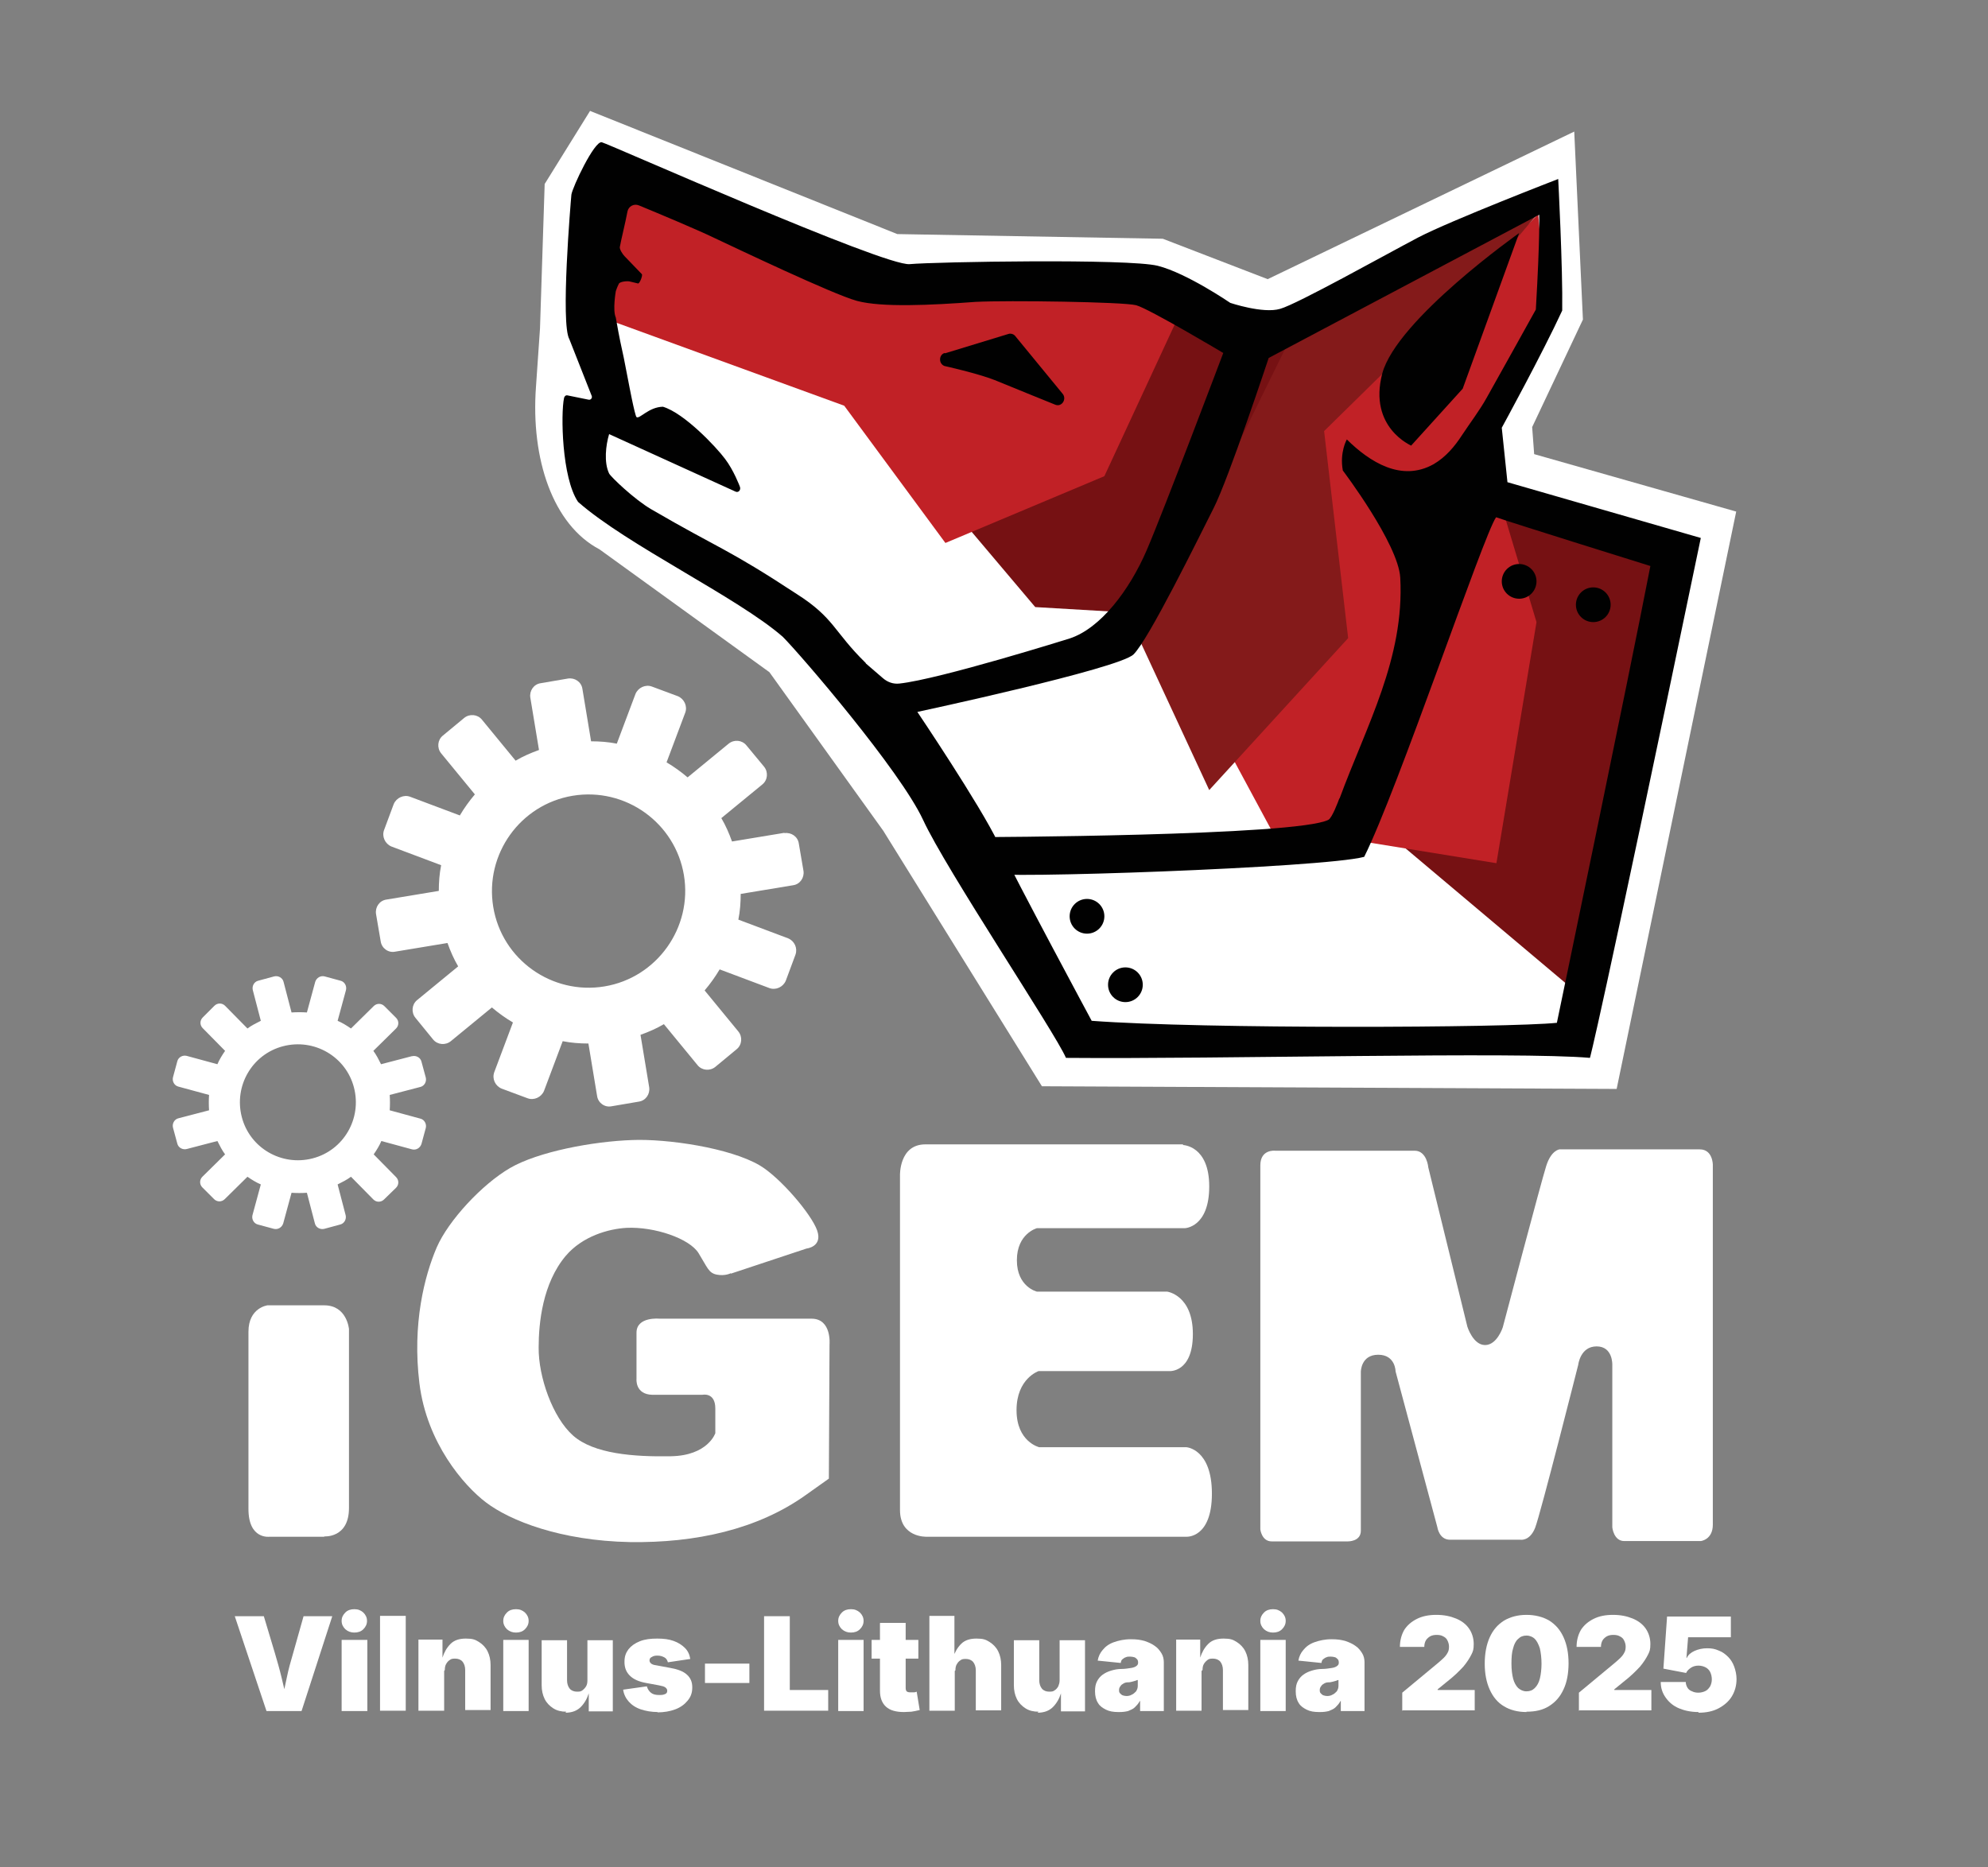 <?xml version="1.0" encoding="UTF-8"?>
<svg id="Layer_1" xmlns="http://www.w3.org/2000/svg" version="1.1" viewBox="0 0 595.3 559.1">
  <rect x="0" y="0" width="595.3" height="559.1" fill="#808080" stroke="none"/>
  <!-- Generator: Adobe Illustrator 29.3.1, SVG Export Plug-In . SVG Version: 2.1.0 Build 151)  -->
  <defs>
    <style>
      .st0 {
        fill: #010101;
      }

      .st1 {
        fill: #fff;
      }

      .st2 {
        fill: #c12126;
      }

      .st3 {
        fill: #841a1a;
      }

      .st4 {
        fill: #761113;
      }
    </style>
  </defs>
  <g>
    <path class="st1" d="M176.9,33.3l91.8,36.8,79.5,1.4,31.4,12.1,91.8-44.2,2.6,56.3-15.2,32.2.6,8.1,60.5,17.2-35.8,172.9-172.1-.8-47.5-76.5-34.1-47.5-50.9-36.8c-13.9-7.3-20.6-27-19-48.7l1.2-17.4,1.4-43.3,13.6-21.9h0Z"/>
    <path class="st1" d="M181.4,45.9l93.4,36.6,72-.7,32.2,15.2,85.4-39.2,1.4,35.8-19,35.6,3.1,16.8,56.8,17.2-32.3,151.6-153.9,1.1-41.8-70.2-20.5-29.7c-9.2-14.6-21.7-26.9-36.4-35.8l-26.1-15.7c-13.1-6.9-25.8-23.2-14.2-46.3l-9.6-18,1.8-40.8,7.8-13.3h0Z"/>
    <g>
      <polygon class="st4" points="407.4 242.7 477.1 301.4 500.4 167.1 443.1 149.9 407.4 242.7"/>
      <polygon class="st2" points="403.7 251.3 448.1 258.5 460.1 186.3 448.5 147.7 403.7 251.3"/>
      <polyline class="st2" points="460.6 64.1 448.1 77.1 403 112.6 351.7 194.7 384.5 255.6 404 255.6 444.5 125.1 463 91"/>
      <polyline class="st3" points="374.3 100 338.8 186.4 362.1 236.6 403.7 191.1 396.5 129.1 413.9 112 444.2 83.2 464.2 59.6"/>
      <polyline class="st4" points="347.6 86.4 275.1 140.5 310 181.8 345.7 183.9 386.3 101.5"/>
      <polyline class="st2" points="188.6 53.8 173.2 92.5 252.8 121.5 283.1 162.6 330.7 142.6 355.6 88.9 266 82.1"/>
    </g>
    <path class="st0" d="M451.4,144.4l-1.7-16.3s12.2-22.3,18.1-35.1c.2-12.7-1.2-39.4-1.2-39.4,0,0-32.1,12.4-41.9,17.5-9.7,5.1-36.3,20-41.4,21.4-5.1,1.5-14.9-1.8-14.9-1.8,0,0-13-8.9-21.7-11.1-8.8-2.2-66.7-1.2-74.3-.5-7.6.7-90.1-36-92.2-36.5-2.2-.5-8.8,13.5-9.1,15.7-.2,2.2-3.3,38.7-.6,43.3l6.7,17c.2.6-.3,1.2-.9,1.1l-6.4-1.3c-.5-.1-.9.3-1,.8-1,4.6-.7,23.9,4.2,31.1,14.6,12.9,47.8,28.6,61.3,40.4,5.4,5.4,35.1,40,42,54.8,6.8,14.8,39.6,63.8,42.8,71.3,47,.4,135.7-1.9,156.9,0,0,0,2.4-7.6,33.2-155.7M259.2,198.5c-9.6-9.4-9.3-13.4-20.6-20.6-21-13.8-23-13.4-43.6-25.4-5-2.9-12.1-9.7-12.6-10.7-1.6-3.3-1-8.5,0-11.8l37.8,17.2c1,.5,1.8-.6,1.3-1.6,0,0-1.8-4.8-4.4-8.2-2.6-3.5-12.2-13.7-18.6-15.6-4.3.1-7,3.8-7.9,3.1-.5-.4-2.4-10.5-2.4-10.5l-1.4-7.2c-.8-3.8-1.2-5.2-2.4-12.1-1-2.2,0-7.9,0-7.9.1-.3.4-1.2.9-2.2.3-.7,2.6-.9,3.3-.7l2.5.6c.5-.1,1.4-2.4,1.1-2.8l-5.2-5.4c-.5-.5-1.5-2-1.4-2.7.4-2.3,1.6-7,2.3-10.7.3-1.5,1.9-2.4,3.4-1.8,5.6,2.3,18,7.5,22.7,9.8,6.2,2.9,35.3,16.8,42.6,18.8,7.4,2,22.1,1.3,35.5.3,9.8-.5,44.3,0,48.1,1,3.8,1,26.1,14.3,26.1,14.3,0,0-17.7,46.9-22.9,59-5.2,12.1-13.9,23.5-23.1,26.5,0,0-38.9,12.2-51,13.5-1.8.2-3.5-.4-4.9-1.6l-5.1-4.4h0ZM401.1,239c-.4,1.1-2.2,5.9-3.3,6.5-9.4,4.9-105.2,5.2-105.2,5.2,0,0,1.7,8.9,3.3,10.8,1.7,1.8,100.3-1.6,112.6-4.9,9.9-19.7,35.8-96.6,39.5-101.7,4.8,1.7,46.2,14.6,46.2,14.6-6.6,34.1-28,136.8-28,136.8-14.6,1.5-105.8,1.9-139.3-.6,0,0-22.6-42-28-53.3-5.4-11.3-24.2-39.2-24.2-39.2,0,0,60.2-12.9,64.7-17.2,4.5-4.3,19.5-34.9,24-43.8,4.5-8.8,16.5-45,16.5-45l81-42.9s.3,6.1-1,28.4c0,0-14.5,26.1-14.6,26.2-2.2,4-5,7.6-7.5,11.4-2.2,3.4-4.9,6.6-8.5,8.7-9.6,5.4-19.1-.6-26-7.4,0,0-2.2,3.8-1.2,9.3,0,0,16.6,21.9,17.2,32.1,1.3,24.1-10.1,44.2-18.2,66.2h0Z"/>
    <path class="st0" d="M422.7,133.5s-13-5.4-8.8-21.6c4.3-16.2,41-42.1,41-42.1l-16.9,46.6-15.4,17Z"/>
    <path class="st0" d="M283,105.8l19-5.8c.7-.2,1.4,0,1.9.5l14.2,17.3c1.5,1.6-.1,4.2-2.1,3.4,0,0-13.1-5.3-18.2-7.4-5.1-2-15-4.2-15-4.2-1.8-.7-1.7-3.4.1-3.9h0Z"/>
    <circle class="st0" cx="454.9" cy="174.1" r="5.2"/>
    <circle class="st0" cx="477.1" cy="181.1" r="5.2"/>
    <circle class="st0" cx="325.5" cy="274.4" r="5.2"/>
    <circle class="st0" cx="337" cy="294.9" r="5.2"/>
  </g>
  <path class="st1" d="M218.9,381.4l22.6-7.5s4.9-.5,3.2-5.4c-1.7-4.9-11.1-15.9-17.2-19.5-9-5.3-27.8-8-38.1-7.6-11.9.4-28.3,3.5-36.7,8.4-8.4,4.9-18.4,15.7-21.9,23.7-3.7,8.6-7.4,23-5.2,40.8,2.2,17.8,13.3,30.6,19.9,35.6,7.2,5.5,22.4,11.5,43.1,11.9,19.7.3,38.3-3.8,52.7-14.1l6.9-4.9.2-40.2s.7-7.7-5.4-7.7h-45.5s-6.9-.7-6.9,4.2c0,3.2,0,13.8,0,13.8,0,0-.5,4.7,4.8,4.8,4.1,0,14.9,0,14.9,0,0,0,3.9-.9,3.9,4.1v7.4s-2.2,6.7-13.3,6.9c-11.1.2-23.1-.7-29.3-6.2-6.1-5.4-10.4-17.6-10.3-26.4,0-7.4,1.2-19.2,8.1-27.4,5-5.9,12.8-8.1,18.2-8.4,8.4-.4,18.9,3.2,21.6,7.6,2.7,4.4,3,5.9,5.4,6.4,2.5.5,4.2-.4,4.2-.4h0Z"/>
  <path class="st1" d="M97.1,460.2h-16.4s-6.3.9-6.3-8.3v-53.1c0-7.2,5.7-7.9,5.7-7.9h17c6.8,0,7.4,7.1,7.4,7.1v53.6c0,9.1-7.4,8.5-7.4,8.5h0Z"/>
  <path class="st1" d="M354.2,342.9s7.9.1,7.9,12.4-7.3,12.5-7.3,12.5h-44.3s-6,1.6-6,9.6,6,9.4,6,9.4h39s7.7,1,7.7,12.7-7.1,11.1-7.1,11.1h-39.1s-6.6,2.2-6.6,11.7,6.8,11.1,6.8,11.1h44.1s7.6.5,7.6,13.9-7.6,12.9-7.6,12.9h-77.9s-7.9.3-7.9-8v-100.2s-.3-9.3,7.6-9.3,77.2,0,77.2,0h0Z"/>
  <path class="st1" d="M423.7,344.6h-41.9s-4.4-.5-4.4,4.4v109s.4,3.6,3.4,3.6h22.8s3.9.1,3.9-3.2v-47.6s0-5.1,5.2-5.1,5.2,5,5.2,5l12.5,46.6s.5,3.8,3.8,3.8h21.1s2.8.5,4.4-3.6c1.6-4.1,12.9-48.8,12.9-48.8,0,0,.6-5.5,5.5-5.5s4.7,5.5,4.7,5.5v48.7s.4,4.1,3.6,4.1h22.9s3.6-.4,3.6-4.9v-107.8s0-4.6-3.9-4.6h-42s-2.5.2-4,5c-1.5,4.7-13,48.3-13,48.3,0,0-1.7,5.3-5.3,5.3s-5.3-5.5-5.3-5.5l-11.7-47.7s-.4-5-4.1-5h0Z"/>
  <path class="st1" d="M234.9,249.4l-15.7,2.6c-.9-2.5-1.9-4.8-3.2-7l12.3-10.1c1.6-1.3,1.8-3.7.5-5.3l-5.3-6.4c-1.3-1.6-3.7-1.8-5.3-.5l-12.3,10.1c-2-1.7-4.1-3.2-6.3-4.5l5.6-14.9c.7-1.9-.3-4.1-2.2-4.9l-7.8-2.9c-1.9-.7-4.1.3-4.9,2.2l-5.6,14.9c-2.5-.5-5.1-.7-7.7-.7l-2.6-15.7c-.3-2.1-2.3-3.4-4.3-3.1l-8.2,1.4c-2.1.3-3.4,2.3-3.1,4.3l2.6,15.7c-2.5.9-4.8,1.9-7,3.2l-10.1-12.3c-1.3-1.6-3.7-1.8-5.3-.5l-6.4,5.3c-1.6,1.3-1.8,3.7-.5,5.3l10.1,12.3c-1.7,2-3.2,4.1-4.5,6.3l-14.9-5.6c-1.9-.7-4.1.3-4.9,2.2l-2.9,7.8c-.7,1.9.3,4.1,2.2,4.9l14.9,5.6c-.5,2.5-.7,5.1-.7,7.7l-15.7,2.6c-2.1.3-3.4,2.3-3.1,4.3l1.4,8.2c.3,2.1,2.3,3.5,4.3,3.1l15.7-2.6c.9,2.5,1.9,4.8,3.2,7l-12.3,10.1c-1.6,1.3-1.8,3.7-.5,5.3l5.3,6.5c1.3,1.6,3.7,1.8,5.3.5l12.3-10.1c2,1.7,4.1,3.2,6.3,4.5l-5.6,14.9c-.7,2,.3,4.1,2.2,4.9l7.8,2.9c1.9.7,4.1-.3,4.9-2.2l5.6-14.9c2.5.5,5.1.7,7.7.7l2.6,15.7c.3,2.1,2.3,3.5,4.3,3.1l8.2-1.4c2.1-.3,3.4-2.3,3.1-4.3l-2.6-15.7c2.5-.9,4.8-1.9,7-3.2l10.1,12.3c1.3,1.6,3.7,1.8,5.3.5l6.4-5.3c1.6-1.3,1.8-3.7.5-5.3l-10.1-12.3c1.7-2,3.2-4.1,4.5-6.3l14.9,5.6c1.9.7,4.1-.3,4.9-2.2l2.9-7.8c.7-2-.3-4.1-2.2-4.9l-14.9-5.6c.5-2.5.7-5.1.7-7.7l15.7-2.6c2.1-.3,3.4-2.3,3.1-4.3l-1.4-8.2c-.3-2.1-2.3-3.4-4.3-3.1h0ZM171.5,238.3c15.8-2.6,30.7,8.1,33.3,23.8s-8.1,30.7-23.8,33.3-30.7-8-33.3-23.8,8.1-30.7,23.8-33.3h0Z"/>
  <path class="st1" d="M123.3,316.3l-9.2,2.4c-.7-1.4-1.4-2.8-2.3-4l6.8-6.7c.9-.9.9-2.3,0-3.2l-3.5-3.5c-.9-.9-2.3-.9-3.2,0l-6.8,6.7c-1.3-.9-2.6-1.7-4-2.3l2.5-9.2c.3-1.2-.4-2.5-1.6-2.8l-4.8-1.3c-1.2-.3-2.4.4-2.8,1.6l-2.5,9.2c-1.5-.1-3.1-.1-4.6,0l-2.4-9.2c-.3-1.2-1.6-1.9-2.8-1.6l-4.8,1.3c-1.2.3-1.9,1.6-1.6,2.8l2.4,9.2c-1.4.7-2.8,1.4-4,2.3l-6.7-6.8c-.9-.9-2.3-.9-3.2,0l-3.5,3.5c-.9.9-.9,2.3,0,3.2l6.7,6.8c-.9,1.3-1.7,2.6-2.3,4l-9.2-2.5c-1.2-.3-2.5.4-2.8,1.6l-1.3,4.8c-.3,1.2.4,2.5,1.6,2.8l9.2,2.5c-.1,1.5-.1,3.1,0,4.6l-9.2,2.4c-1.2.3-1.9,1.6-1.6,2.8l1.3,4.8c.3,1.2,1.6,1.9,2.8,1.6l9.2-2.4c.7,1.4,1.4,2.8,2.3,4l-6.8,6.7c-.9.9-.9,2.3,0,3.2l3.5,3.5c.9.9,2.3.9,3.2,0l6.8-6.7c1.3.9,2.6,1.7,4,2.3l-2.5,9.2c-.3,1.2.4,2.5,1.6,2.8l4.8,1.3c1.2.3,2.4-.4,2.8-1.6l2.5-9.2c1.5.1,3.1.1,4.6,0l2.4,9.2c.3,1.2,1.6,1.9,2.8,1.6l4.8-1.3c1.2-.3,1.9-1.6,1.6-2.8l-2.4-9.2c1.4-.7,2.8-1.4,4-2.3l6.7,6.8c.9.9,2.3.9,3.2,0l3.6-3.5c.9-.9.9-2.3,0-3.2l-6.7-6.8c.9-1.3,1.7-2.6,2.3-4l9.2,2.5c1.2.3,2.4-.4,2.8-1.6l1.3-4.8c.3-1.2-.4-2.5-1.6-2.8l-9.2-2.5c.1-1.5.1-3.1,0-4.6l9.2-2.4c1.2-.3,1.9-1.6,1.6-2.8l-1.3-4.8c-.3-1.2-1.6-1.9-2.8-1.6h0ZM84.8,313.3c9.3-2.4,18.8,3.1,21.2,12.4s-3.1,18.8-12.4,21.2-18.8-3.1-21.2-12.4c-2.4-9.3,3.1-18.8,12.4-21.2Z"/>
  <g>
    <path class="st1" d="M79.8,512.4l-9.5-28.4h8.7l3.3,11c.7,2.4,1.4,4.8,2,7.3s1.2,5,1.7,7.5h-1.7c.5-2.5,1.1-5,1.6-7.5s1.2-4.9,1.9-7.3l3.1-11h8.6l-9.2,28.4h-10.5Z"/>
    <path class="st1" d="M102.3,512.4v-21.3h7.7v21.3h-7.7ZM106.1,488.9c-1,0-1.9-.3-2.7-1-.7-.7-1.1-1.5-1.1-2.5s.4-1.8,1.1-2.5c.7-.7,1.6-1,2.7-1s1.9.3,2.7,1c.7.7,1.1,1.5,1.1,2.5s-.4,1.8-1.1,2.5c-.7.7-1.6,1-2.7,1Z"/>
    <path class="st1" d="M121.5,484v28.3h-7.7v-28.4h7.7Z"/>
    <path class="st1" d="M133,500.4v11.9h-7.7v-21.3h7.2v5.4c.1,0,0,0,0,0,.5-1.6,1.3-3,2.4-4.1s2.6-1.6,4.6-1.6,2.8.3,3.9,1c1.1.7,2,1.6,2.6,2.8.6,1.2.9,2.6.9,4.1v13.5h-7.6v-12c0-1-.3-1.9-.8-2.5s-1.3-.9-2.2-.9-1.2.1-1.6.4c-.5.3-.8.7-1.1,1.2s-.4,1.1-.4,1.8h0Z"/>
    <path class="st1" d="M150.7,512.4v-21.3h7.6v21.3h-7.6ZM154.5,488.9c-1,0-1.9-.3-2.7-1-.7-.7-1.1-1.5-1.1-2.5s.4-1.8,1.1-2.5c.7-.7,1.6-1,2.7-1s1.9.3,2.7,1c.7.7,1.1,1.5,1.1,2.5s-.4,1.8-1.1,2.5c-.7.7-1.6,1-2.7,1Z"/>
    <path class="st1" d="M169.6,512.6c-1.5,0-2.8-.3-3.9-1-1.1-.7-2-1.6-2.6-2.8s-.9-2.6-.9-4.1v-13.5h7.6v12c0,1,.3,1.9.8,2.5s1.3.9,2.2.9,1.2-.1,1.6-.4.8-.7,1.1-1.2.4-1.1.4-1.8v-12h7.6v21.3h-7.2v-5.4c-.1,0,0,0,0,0-.5,1.6-1.3,3-2.4,4.1-1.1,1.1-2.6,1.7-4.6,1.7h0Z"/>
    <path class="st1" d="M197,512.7c-1.9,0-3.6-.3-5.1-.8s-2.7-1.3-3.6-2.3-1.5-2.2-1.7-3.6l7.1-1c.2.8.7,1.5,1.2,1.9.6.5,1.4.7,2.5.7s1.3-.1,1.8-.3.6-.6.6-1-.2-.7-.6-1-1-.4-1.9-.6l-3.8-.7c-2.2-.4-3.8-1.1-4.9-2.2s-1.6-2.4-1.6-4.1.4-2.7,1.2-3.8c.8-1,1.9-1.8,3.4-2.4s3.2-.8,5.2-.8,3.5.2,4.9.7c1.4.5,2.5,1.2,3.4,2.1s1.4,2,1.6,3.3l-6.7,1c-.2-.7-.5-1.2-1.1-1.5-.6-.3-1.2-.5-2-.5s-1.2.1-1.7.4c-.5.2-.7.6-.7,1s.1.6.4.9c.3.3.8.5,1.6.6l4.3.8c2.2.4,3.8,1,4.9,2s1.6,2.2,1.6,3.8-.4,2.8-1.4,4c-.9,1.1-2.1,2-3.7,2.6s-3.4.9-5.4.9h0Z"/>
    <path class="st1" d="M224.4,498.2v5.8h-13.3v-5.8h13.3Z"/>
    <path class="st1" d="M228.8,512.4v-28.4h7.7v22.1h11.5v6.2h-19.2Z"/>
    <path class="st1" d="M251,512.4v-21.3h7.6v21.3h-7.6ZM254.8,488.9c-1,0-1.9-.3-2.7-1-.7-.7-1.1-1.5-1.1-2.5s.4-1.8,1.1-2.5c.7-.7,1.6-1,2.7-1s1.9.3,2.7,1c.7.7,1.1,1.5,1.1,2.5s-.4,1.8-1.1,2.5c-.7.7-1.6,1-2.7,1Z"/>
    <path class="st1" d="M275,491.1v5.6h-14v-5.6h14ZM263.6,486h7.6v19.5c0,.4.1.8.3,1s.6.3,1.1.3.6,0,1,0,.7-.1.9-.2l.9,5.5c-.9.2-1.7.4-2.5.5-.8,0-1.5.1-2.2.1-2.4,0-4.2-.5-5.4-1.6-1.2-1.1-1.8-2.7-1.8-4.8v-20.2h0Z"/>
    <path class="st1" d="M285.9,500.4v11.9h-7.6v-28.4h7.5v12.5h-.4c.5-1.6,1.3-3,2.4-4.1,1.1-1.1,2.6-1.6,4.6-1.6s2.8.3,3.9,1,2,1.6,2.6,2.8c.6,1.2.9,2.6.9,4.1v13.6h-7.6v-12c0-1-.3-1.9-.8-2.5s-1.3-.9-2.2-.9-1.2.1-1.6.4c-.5.3-.8.7-1.1,1.2s-.4,1.1-.4,1.8h0Z"/>
    <path class="st1" d="M311,512.6c-1.5,0-2.8-.3-3.9-1-1.1-.7-2-1.6-2.6-2.8s-.9-2.6-.9-4.1v-13.5h7.6v12c0,1,.3,1.9.8,2.5s1.3.9,2.2.9,1.2-.1,1.6-.4c.5-.3.8-.7,1.1-1.2.2-.5.4-1.1.4-1.8v-12h7.6v21.3h-7.2v-5.4c-.1,0,0,0,0,0-.5,1.6-1.3,3-2.4,4.1-1.1,1.1-2.6,1.7-4.6,1.7h0Z"/>
    <path class="st1" d="M334.8,512.7c-1.4,0-2.6-.2-3.6-.7s-1.9-1.1-2.4-2c-.6-.9-.9-2.1-.9-3.5s.2-2.2.6-3c.4-.8,1-1.5,1.7-2s1.5-.9,2.5-1.2c1-.3,2-.5,3.1-.5,1.2,0,2.1-.2,2.9-.3.7-.1,1.2-.3,1.6-.6s.5-.6.5-1h0c0-.4-.1-.8-.3-1-.2-.2-.5-.5-.8-.6-.4-.1-.8-.2-1.3-.2s-.9,0-1.3.2c-.4.1-.7.4-1,.6s-.4.6-.5,1.1l-6.9-.7c.2-1.2.7-2.3,1.5-3.2.8-1,1.9-1.8,3.3-2.3s3.1-.9,5.1-.9,2.9.2,4.1.5c1.2.4,2.3.9,3.1,1.5.9.6,1.5,1.4,2,2.2.5.8.7,1.8.7,2.7v14.6h-7.1v-3h-.1c-.4.8-1,1.4-1.5,1.9s-1.3.8-2,1.1c-.8.2-1.6.3-2.5.3h0ZM337.3,507.9c.6,0,1.1-.1,1.6-.4.5-.2.9-.6,1.3-1,.3-.5.5-1,.5-1.6v-1.8c-.2,0-.4.1-.6.2s-.5.1-.7.2-.5.1-.8.2-.6.1-.9.1c-.6,0-1.1.2-1.5.5-.4.2-.6.5-.8.8s-.3.6-.3,1,0,.7.3,1,.5.5.8.6c.3.1.7.2,1.1.2h0Z"/>
    <path class="st1" d="M359.8,500.4v11.9h-7.6v-21.3h7.2v5.4c.1,0,0,0,0,0,.5-1.6,1.3-3,2.4-4.1,1.1-1.1,2.6-1.6,4.6-1.6s2.8.3,3.9,1,2,1.6,2.6,2.8c.6,1.2.9,2.6.9,4.1v13.5h-7.6v-12c0-1-.3-1.9-.8-2.5s-1.3-.9-2.2-.9-1.2.1-1.6.4-.8.7-1.1,1.2-.4,1.1-.4,1.8h0Z"/>
    <path class="st1" d="M377.4,512.4v-21.3h7.6v21.3h-7.6ZM381.2,488.9c-1,0-1.9-.3-2.7-1-.7-.7-1.1-1.5-1.1-2.5s.4-1.8,1.1-2.5c.7-.7,1.6-1,2.7-1s1.9.3,2.7,1c.7.7,1.1,1.5,1.1,2.5s-.4,1.8-1.1,2.5c-.7.7-1.6,1-2.7,1Z"/>
    <path class="st1" d="M394.9,512.7c-1.4,0-2.6-.2-3.6-.7s-1.9-1.1-2.4-2c-.6-.9-.9-2.1-.9-3.5s.2-2.2.6-3c.4-.8,1-1.5,1.7-2s1.5-.9,2.5-1.2c1-.3,2-.5,3.1-.5,1.2,0,2.1-.2,2.9-.3.7-.1,1.2-.3,1.6-.6s.5-.6.5-1h0c0-.4-.1-.8-.3-1-.2-.2-.5-.5-.8-.6-.4-.1-.8-.2-1.3-.2s-.9,0-1.3.2c-.4.1-.7.4-1,.6s-.4.6-.5,1.1l-6.9-.7c.2-1.2.7-2.3,1.5-3.2.8-1,1.9-1.8,3.3-2.3s3.1-.9,5.1-.9,2.9.2,4.1.5c1.2.4,2.3.9,3.1,1.5.9.6,1.5,1.4,2,2.2.5.8.7,1.8.7,2.7v14.6h-7.1v-3h-.1c-.4.8-1,1.4-1.5,1.9s-1.3.8-2,1.1c-.8.2-1.6.3-2.5.3h0ZM397.4,507.9c.6,0,1.1-.1,1.6-.4.5-.2.9-.6,1.3-1,.3-.5.5-1,.5-1.6v-1.8c-.2,0-.4.1-.6.2s-.5.1-.7.2-.5.1-.8.2-.6.1-.9.1c-.6,0-1.1.2-1.5.5-.4.2-.6.5-.8.8s-.3.6-.3,1,0,.7.3,1,.5.5.8.6c.3.1.7.2,1.1.2h0Z"/>
    <path class="st1" d="M419.9,512.4v-5.5l10.6-8.8c.7-.6,1.3-1.1,1.8-1.6.5-.5.9-1,1.2-1.6.3-.5.4-1.1.4-1.8s-.2-1.3-.5-1.9-.7-.9-1.3-1.2c-.5-.3-1.2-.4-1.9-.4s-1.3.1-1.9.4c-.5.3-1,.7-1.3,1.2-.3.5-.5,1.2-.5,2h-7.3c0-2,.5-3.7,1.3-5.1.9-1.4,2.2-2.5,3.8-3.3s3.5-1.2,5.8-1.2,4.2.4,5.9,1.1,3,1.7,3.9,3c.9,1.3,1.4,2.9,1.4,4.6s-.2,2.2-.7,3.2-1.3,2.3-2.4,3.6c-1.2,1.3-2.8,2.9-5,4.6l-2.7,2.2v.2h11.1v6.1h-21.8,0Z"/>
    <path class="st1" d="M457.1,512.7c-2.6,0-4.9-.6-6.7-1.7-1.9-1.1-3.3-2.8-4.3-5-1-2.2-1.5-4.8-1.5-7.8s.5-5.7,1.5-7.9c1-2.2,2.4-3.8,4.3-5,1.9-1.1,4.1-1.7,6.7-1.7s4.9.6,6.8,1.7c1.9,1.2,3.3,2.8,4.3,5,1,2.2,1.5,4.8,1.5,7.8s-.5,5.7-1.5,7.8c-1,2.2-2.4,3.8-4.3,5-1.9,1.2-4.1,1.7-6.8,1.7h0ZM457.1,506.5c1,0,1.8-.3,2.5-1s1.2-1.6,1.5-2.8.5-2.8.5-4.5-.2-3.3-.5-4.6c-.4-1.2-.9-2.2-1.5-2.8s-1.5-1-2.5-1-1.8.3-2.5,1c-.7.6-1.2,1.6-1.5,2.8-.4,1.2-.5,2.8-.5,4.6s.2,3.3.5,4.5c.3,1.2.9,2.2,1.5,2.8.7.6,1.5,1,2.5,1h0Z"/>
    <path class="st1" d="M472.8,512.4v-5.5l10.6-8.8c.7-.6,1.3-1.1,1.8-1.6.5-.5.9-1,1.2-1.6.3-.5.4-1.1.4-1.8s-.2-1.3-.5-1.9-.7-.9-1.3-1.2c-.5-.3-1.2-.4-1.9-.4s-1.3.1-1.9.4c-.5.3-1,.7-1.3,1.2-.3.5-.5,1.2-.5,2h-7.3c0-2,.5-3.7,1.3-5.1.9-1.4,2.2-2.5,3.8-3.3s3.5-1.2,5.8-1.2,4.2.4,5.9,1.1,3,1.7,3.9,3c.9,1.3,1.4,2.9,1.4,4.6s-.2,2.2-.7,3.2-1.3,2.3-2.4,3.6c-1.2,1.3-2.8,2.9-5,4.6l-2.7,2.2v.2h11.1v6.1h-21.8,0Z"/>
    <path class="st1" d="M508.6,512.7c-2.2,0-4.1-.4-5.8-1.1s-3-1.8-4-3.2-1.5-2.9-1.5-4.7h7.5c0,.6.2,1.2.5,1.7s.8.9,1.4,1.1c.6.3,1.2.4,1.9.4s1.5-.2,2.1-.5,1-.8,1.4-1.4c.3-.6.5-1.3.5-2.1s-.2-1.6-.5-2.2c-.3-.6-.8-1.1-1.4-1.4s-1.3-.5-2.1-.5-1.6.2-2.2.6-1.2.9-1.5,1.6l-6.8-1.3,1.1-15.6h19.1v6.2h-12.8l-.5,6.2h.1c.4-.9,1.2-1.6,2.3-2.1s2.4-.8,3.8-.8,2.4.2,3.5.7c1.1.4,2,1.1,2.8,1.9.8.8,1.4,1.8,1.8,2.9s.7,2.4.7,3.7c0,2-.5,3.7-1.4,5.2s-2.3,2.7-4,3.6c-1.7.9-3.7,1.3-6,1.3h0Z"/>
  </g>
</svg>
